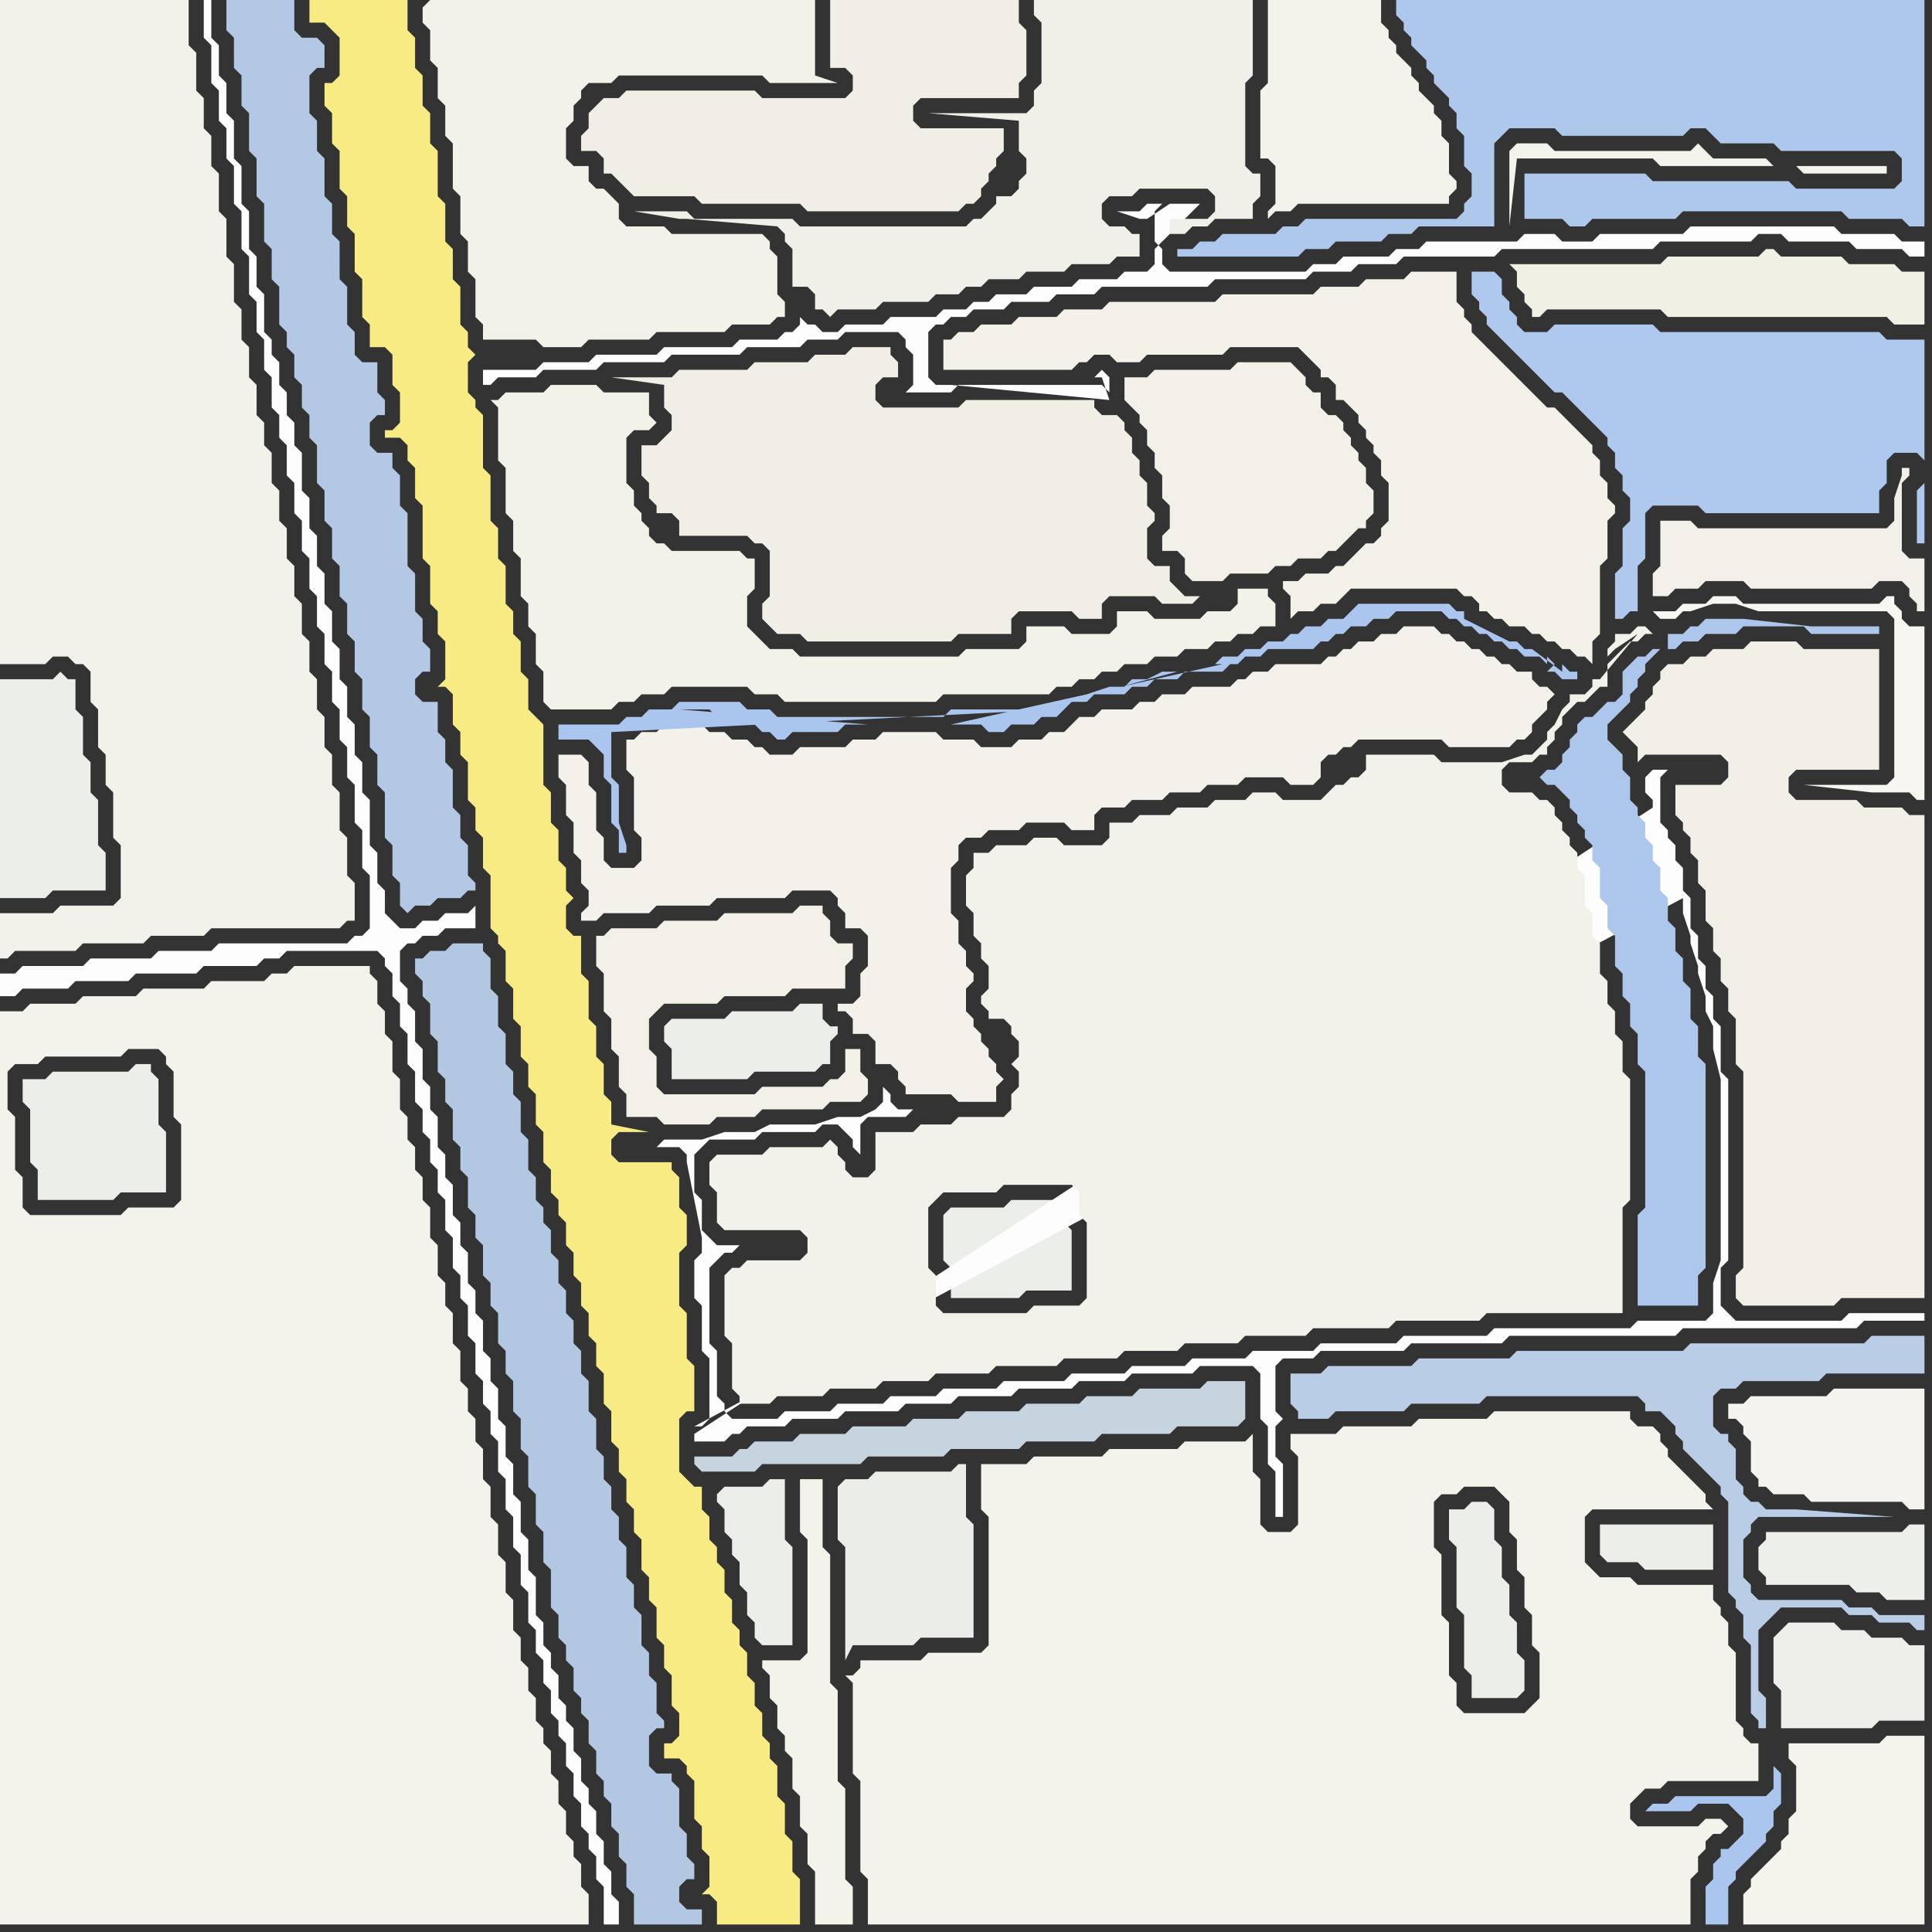 <svg width="256" height="256" xmlns="http://www.w3.org/2000/svg"><rect width="100%" height="100%" fill="#333333" stroke="none"/><script> 
var tempColor;
function hoverPath(evt){
obj = evt.target;
tempColor = obj.getAttribute("fill");
obj.setAttribute("fill","red");
//alert(tempColor);
//obj.setAttribute("stroke","red");}
function recoverPath(evt){
obj = evt.target;
obj.setAttribute("fill", tempColor);
//obj.setAttribute("stroke", tempColor);
}</script><path onmouseover="hoverPath(evt)" onmouseout="recoverPath(evt)" fill="rgb(253,253,253)" d="M  120,52l 6,0 1,-1 19,0 1,1 0,-2 -1,-1 0,0 -1,1 1,0 1,3 -21,-2 -2,0 -1,-1 0,-6 1,-1 1,0 1,-1 2,0 1,-1 4,0 1,-1 5,0 1,-1 5,0 1,-1 14,0 1,-1 12,0 1,-1 5,0 1,-1 5,0 1,-1 12,0 1,-1 20,0 1,-1 12,0 1,-1 3,0 1,1 8,0 1,1 6,0 1,1 2,0 0,-2 -3,0 -1,-1 -7,0 -1,-1 -19,0 -1,1 -11,0 -1,1 -4,0 -1,-1 -4,0 -1,1 -12,0 -1,1 -3,0 -1,1 -6,0 -1,1 -3,0 -1,1 -18,0 -1,-1 0,-2 -1,-1 0,-4 1,-1 -2,0 -1,1 -3,0 3,1 1,0 3,-2 4,0 -6,6 0,2 -1,1 -3,0 -1,1 -5,0 -1,1 -5,0 -1,1 -4,0 -1,1 -2,0 -1,1 -3,0 -1,1 -6,0 -1,1 -5,0 -1,1 -2,0 -1,-1 -1,0 -1,-1 0,1 -1,1 -1,0 -1,1 -5,0 -1,1 -9,0 -1,1 -8,0 -1,1 -6,0 -1,1 -7,0 0,2 1,0 1,-1 5,0 1,-1 7,0 1,-1 8,0 1,-1 9,0 1,-1 7,0 1,-1 4,0 1,-1 7,0 1,1 0,1 1,1 0,4 -1,1Z"/>
<path onmouseover="hoverPath(evt)" onmouseout="recoverPath(evt)" fill="rgb(242,240,231)" d="M  150,50l -1,0 0,3 1,1 0,0 1,1 0,1 1,1 0,2 1,1 0,2 1,1 0,3 1,1 0,3 -1,1 0,2 2,0 1,1 0,2 1,1 4,0 1,-1 5,0 1,-1 2,0 1,-1 3,0 1,-1 1,0 1,-1 1,-1 1,-1 1,0 0,-1 1,-1 0,-3 -1,-1 0,-2 -1,-1 0,-1 -1,-1 0,-1 -1,-1 0,-1 -1,-1 -1,0 -1,-1 0,-2 -1,0 -1,-1 0,-1 -1,-1 -1,-1 -7,0 -1,1 -10,0 -1,1Z"/>
<path onmouseover="hoverPath(evt)" onmouseout="recoverPath(evt)" fill="rgb(243,241,232)" d="M  185,78l 8,0 1,1 1,0 1,1 0,1 1,0 1,1 1,0 1,1 2,0 1,1 1,0 1,1 1,0 1,1 1,0 1,1 1,0 1,1 0,-3 1,-1 0,-9 1,-1 0,-5 1,-1 0,-1 -1,-1 0,-2 -1,-1 0,-2 -1,-1 0,-1 -1,-1 -1,-1 -1,-1 -1,-1 -1,-1 -1,0 -1,-1 -1,-1 -1,-1 -1,-1 -1,-1 -1,-1 -1,-1 -1,-1 -1,-1 -1,-1 0,-1 -1,-1 0,-1 -1,-1 0,-4 -6,0 -1,1 -5,0 -1,1 -5,0 -1,1 -12,0 -1,1 -14,0 -1,1 -5,0 -1,1 -5,0 -1,1 -4,0 -1,1 -2,0 -1,1 -1,0 0,4 17,0 1,-1 1,0 1,-1 2,0 1,1 3,0 1,-1 10,0 1,-1 9,0 1,1 1,1 1,1 0,1 1,0 1,1 0,2 1,0 1,1 1,1 0,1 1,1 0,1 1,1 0,1 1,1 0,2 1,1 0,5 -1,1 0,1 -1,1 -1,0 -1,1 -1,1 -1,1 -1,0 -1,1 -3,0 -1,1 -2,0 0,1 1,1 0,3 1,-1 2,0 1,-1 2,0 1,-1 1,-1Z"/>
<path onmouseover="hoverPath(evt)" onmouseout="recoverPath(evt)" fill="rgb(236,238,234)" d="M  192,200l 0,4 1,1 0,8 1,1 0,7 1,1 0,3 6,0 1,-1 0,-4 -1,-1 0,-4 -1,-1 0,-4 -1,-1 0,-4 -1,-1 0,-4 -1,-1 -2,0 -1,1Z"/>
<path onmouseover="hoverPath(evt)" onmouseout="recoverPath(evt)" fill="rgb(243,242,234)" d="M  1,121l -1,0 0,6 1,0 1,-1 8,0 1,-1 8,0 1,-1 7,0 1,-1 17,0 1,-1 1,0 0,-5 -1,-1 0,-5 -1,-1 0,-5 -1,-1 0,-4 -1,-1 0,-4 -1,-1 0,-4 -1,-1 0,-4 -1,-1 0,-4 -1,-1 0,-4 -1,-1 0,-4 -1,-1 0,-4 -1,-1 0,-4 -1,-1 0,-3 -1,-1 0,-4 -1,-1 0,-4 -1,-1 0,-4 -1,-1 0,-5 -1,-1 0,-5 -1,-1 0,-5 -1,-1 0,-4 -1,-1 0,-4 -1,-1 0,-5 -1,-1 0,-6 -25,0 0,88 6,0 1,-1 2,0 1,1 1,0 1,1 0,4 1,1 0,5 1,1 0,4 1,1 0,6 1,1 0,7 -1,1 -7,0 -1,1Z"/>
<path onmouseover="hoverPath(evt)" onmouseout="recoverPath(evt)" fill="rgb(253,253,253)" d="M  1,129l -1,0 0,3 2,0 1,-1 6,0 1,-1 7,0 1,-1 8,0 1,-1 7,0 1,-1 2,0 1,-1 12,0 1,1 0,1 1,1 0,3 1,1 0,3 1,1 0,4 1,1 0,4 1,1 0,3 1,1 0,3 1,1 0,3 1,1 0,4 1,1 0,4 1,1 0,3 1,1 0,4 1,1 0,4 1,1 0,3 1,1 0,3 1,1 0,4 1,1 0,4 1,1 0,4 1,1 0,4 1,1 0,4 1,1 0,3 1,1 0,3 1,1 0,3 1,1 0,2 1,1 0,3 1,1 0,3 1,1 0,3 1,1 0,2 1,1 0,3 1,1 0,5 2,0 0,-3 -1,-1 0,-3 -1,-1 0,-3 -1,-1 0,-3 -1,-1 0,-2 -1,-1 0,-3 -1,-1 0,-3 -1,-1 0,-2 -1,-1 0,-3 -1,-1 0,-2 -1,-1 0,-3 -1,-1 0,-5 -1,-1 0,-4 -1,-1 0,-4 -1,-1 0,-4 -1,-1 0,-4 -1,-1 0,-4 -1,-1 0,-3 -1,-1 0,-4 -1,-1 0,-3 -1,-1 0,-4 -1,-1 0,-3 -1,-1 0,-4 -1,-1 0,-3 -1,-1 0,-4 -1,-1 0,-3 -1,-1 0,-4 -1,-1 0,-4 -1,-1 0,-2 -1,-1 0,-4 1,-1 1,0 1,-1 2,0 1,-1 4,0 0,-3 -1,1 -3,0 -1,1 -2,0 -1,1 -2,0 -1,-1 -1,-1 0,-3 -1,-1 0,-4 -1,-1 0,-6 -1,-1 0,-4 -1,-1 0,-4 -1,-1 0,-4 -1,-1 0,-4 -1,-1 0,-4 -1,-1 0,-4 -1,-1 0,-4 -1,-1 0,-4 -1,-1 0,-5 -1,-1 0,-3 -1,-1 0,-3 -1,-1 0,-3 -1,-1 0,-2 -1,-1 0,-5 -1,-1 0,-4 -1,-1 0,-5 -1,-1 0,-5 -1,-1 0,-5 -1,-1 0,-4 -1,-1 0,-4 -1,-1 0,-5 -1,0 0,5 1,1 0,5 1,1 0,4 1,1 0,4 1,1 0,5 1,1 0,5 1,1 0,5 1,1 0,4 1,1 0,4 1,1 0,4 1,1 0,3 1,1 0,4 1,1 0,4 1,1 0,4 1,1 0,4 1,1 0,4 1,1 0,4 1,1 0,4 1,1 0,4 1,1 0,4 1,1 0,5 1,1 0,5 1,1 0,7 -1,1 -1,0 -1,1 -17,0 -1,1 -7,0 -1,1 -8,0 -1,1 -8,0 -1,1Z"/>
<path onmouseover="hoverPath(evt)" onmouseout="recoverPath(evt)" fill="rgb(244,243,235)" d="M  8,161l -4,0 -1,-1 0,-4 -1,-1 0,-7 -1,-1 0,-5 1,-1 3,0 1,-1 10,0 1,-1 4,0 1,1 0,1 1,1 0,6 1,1 0,10 -1,1 -6,0 -1,1 -8,0 -8,-20 0,114 78,0 0,-4 -1,-1 0,-3 -1,-1 0,-2 -1,-1 0,-3 -1,-1 0,-3 -1,-1 0,-3 -1,-1 0,-2 -1,-1 0,-3 -1,-1 0,-3 -1,-1 0,-3 -1,-1 0,-4 -1,-1 0,-4 -1,-1 0,-4 -1,-1 0,-4 -1,-1 0,-4 -1,-1 0,-3 -1,-1 0,-3 -1,-1 0,-4 -1,-1 0,-4 -1,-1 0,-3 -1,-1 0,-4 -1,-1 0,-4 -1,-1 0,-3 -1,-1 0,-3 -1,-1 0,-3 -1,-1 0,-4 -1,-1 0,-4 -1,-1 0,-3 -1,-1 0,-3 -1,-1 0,-1 -10,0 -1,1 -2,0 -1,1 -7,0 -1,1 -8,0 -1,1 -7,0 -1,1 -6,0 -1,1 -3,0 0,7 8,20Z"/>
<path onmouseover="hoverPath(evt)" onmouseout="recoverPath(evt)" fill="rgb(178,200,229)" d="M  32,0l -2,0 0,4 1,1 0,4 1,1 0,4 1,1 0,5 1,1 0,5 1,1 0,5 1,1 0,4 1,1 0,5 1,1 0,2 1,1 0,3 1,1 0,3 1,1 0,3 1,1 0,5 1,1 0,4 1,1 0,4 1,1 0,4 1,1 0,4 1,1 0,4 1,1 0,4 1,1 0,4 1,1 0,4 1,1 0,6 1,1 0,4 1,1 0,3 1,1 1,-1 2,0 1,-1 3,0 1,-1 1,0 0,-1 -1,-1 0,-4 -1,-1 0,-3 -1,-1 0,-5 -1,-1 0,-3 -1,-1 0,-4 -2,0 -1,-1 0,-2 1,-1 1,0 0,-3 -1,-1 0,-3 -1,-1 0,-5 -1,-1 0,-7 -1,-1 0,-4 -1,-1 0,-2 -2,0 -1,-1 0,-3 1,-1 1,0 0,-2 -1,-1 0,-4 -2,0 -1,-1 0,-3 -1,-1 0,-5 -1,-1 0,-5 -1,-1 0,-4 -1,-1 0,-5 -1,-1 0,-4 -1,-1 0,-5 1,-1 1,0 0,-3 -1,-1 -2,0 -1,-1 0,-4Z"/>
<path onmouseover="hoverPath(evt)" onmouseout="recoverPath(evt)" fill="rgb(249,235,131)" d="M  43,0l -2,0 0,3 2,0 1,1 1,1 0,5 -1,1 -1,0 0,3 1,1 0,4 1,1 0,5 1,1 0,4 1,1 0,5 1,1 0,5 1,1 0,3 2,0 1,1 0,4 1,1 0,4 -1,1 -1,0 0,1 2,0 1,1 0,2 1,1 0,4 1,1 0,7 1,1 0,5 1,1 0,3 1,1 0,5 -1,1 1,0 1,1 0,4 1,1 0,3 1,1 0,5 1,1 0,3 1,1 0,4 1,1 0,7 1,1 0,1 1,1 0,4 1,1 0,4 1,1 0,4 1,1 0,3 1,1 0,4 1,1 0,4 1,1 0,3 1,1 0,2 1,1 0,3 1,1 0,3 1,1 0,3 1,1 0,3 1,1 0,3 1,1 0,4 1,1 0,4 1,1 0,3 1,1 0,3 1,1 0,3 1,1 0,4 1,1 0,3 1,1 0,4 1,1 0,3 1,1 0,4 1,1 0,3 -1,1 -1,0 0,2 2,0 1,1 0,1 1,1 0,5 1,1 0,3 1,1 0,4 -1,1 1,0 1,1 0,3 11,0 0,-6 -1,-1 0,-4 -1,-1 0,-4 -1,-1 0,-4 -1,-1 0,-2 -1,-1 0,-3 -1,-1 0,-3 -1,-1 0,-3 -1,-1 0,-2 -1,-1 0,-3 -1,-1 0,-3 -1,-1 0,-2 -1,-1 0,-3 -1,-1 0,-3 -1,0 -1,-1 -1,-1 0,-7 1,-1 1,0 0,-6 -1,-1 0,-6 -1,-1 0,-7 1,-1 0,-4 -1,-1 0,-4 -1,-1 0,-1 -7,0 -1,-1 0,-2 1,-1 4,0 -5,-1 0,-3 -1,-1 0,-4 -1,-1 0,-4 -1,-1 0,-5 -1,-1 0,-5 -1,0 -1,-1 0,-3 1,-1 -1,-1 0,-3 -1,-1 0,-4 -1,-1 0,-4 -1,-1 0,-8 -1,-1 -1,-1 0,-4 -1,-1 0,-4 -1,-1 0,-3 -1,-1 0,-5 -1,-1 0,-4 -1,-1 0,-6 -1,-1 0,-7 -1,-1 0,-1 -1,-1 0,-4 1,-1 0,0 -1,-1 0,-2 -1,-1 0,-5 -1,-1 0,-4 -1,-1 0,-5 -1,-1 0,-6 -1,-1 0,-4 -1,-1 0,-4 -1,-1 0,-4 -1,-1 0,-4Z"/>
<path onmouseover="hoverPath(evt)" onmouseout="recoverPath(evt)" fill="rgb(243,242,233)" d="M  56,1l 0,2 1,1 0,4 1,1 0,4 1,1 0,4 1,1 0,6 1,1 0,5 1,1 0,4 1,1 0,5 1,1 0,2 7,0 1,1 5,0 1,-1 8,0 1,-1 9,0 1,-1 5,0 1,-1 1,0 0,-2 -1,-1 0,-5 -1,-1 0,-1 -1,-1 -12,0 -1,-1 -5,0 -1,-1 0,-2 -1,-1 -1,-1 -1,0 -1,-1 0,-2 -2,0 -1,-1 0,-4 1,-1 0,-2 1,-1 0,-1 1,-1 3,0 1,-1 19,0 1,1 9,0 -3,-1 0,-10 -51,0 -1,1Z"/>
<path onmouseover="hoverPath(evt)" onmouseout="recoverPath(evt)" fill="rgb(235,237,233)" d="M  111,197l 0,7 1,1 0,15 1,-2 8,0 1,-1 7,0 0,-15 -1,-1 0,-7 -1,0 -1,1 -10,0 -1,1 -3,0 -1,1Z"/>
<path onmouseover="hoverPath(evt)" onmouseout="recoverPath(evt)" fill="rgb(236,238,234)" d="M  125,161l 0,6 1,1 0,4 9,0 1,-1 6,0 0,-8 -1,-1 0,-3 -7,0 -1,1 -7,0 -1,1Z"/>
<path onmouseover="hoverPath(evt)" onmouseout="recoverPath(evt)" fill="rgb(240,239,232)" d="M  141,0l -4,0 0,2 1,1 0,8 -1,1 0,2 -1,1 -13,0 12,1 0,4 1,1 0,2 -1,1 0,1 -1,1 -2,0 0,1 -1,1 -1,1 -1,0 -1,1 -22,0 -1,-1 -13,0 -1,-1 -7,0 6,1 1,0 12,1 1,1 0,1 1,1 0,5 2,0 1,1 0,2 1,0 1,1 1,-1 5,0 1,-1 6,0 1,-1 3,0 1,-1 2,0 1,-1 4,0 1,-1 5,0 1,-1 5,0 1,-1 3,0 0,-3 -1,0 -1,-1 -2,0 -1,-1 0,-2 1,-1 3,0 1,-1 9,0 1,1 0,2 -1,1 -5,0 0,2 2,0 1,-1 2,0 1,-1 5,0 0,-2 1,-1 0,-3 -1,0 -1,-1 0,-11 1,-1 0,-10Z"/>
<path onmouseover="hoverPath(evt)" onmouseout="recoverPath(evt)" fill="rgb(198,212,223)" d="M  150,190l 5,0 1,-1 8,0 1,-1 0,-5 -5,0 -1,1 -8,0 -1,1 -6,0 -1,1 -7,0 -1,1 -7,0 -1,1 -6,0 -1,1 -7,0 -1,1 -6,0 -1,1 -5,0 -1,1 -1,0 -1,1 -5,0 0,1 1,1 7,0 1,-1 13,0 1,-1 10,0 1,-1 9,0 1,-1 9,0 1,-1Z"/>
<path onmouseover="hoverPath(evt)" onmouseout="recoverPath(evt)" fill="rgb(244,243,235)" d="M  169,0l -1,0 0,11 -1,1 0,9 1,0 1,1 0,5 -1,1 0,1 1,-1 2,0 1,-1 20,0 0,-1 1,-1 0,-1 -1,-1 0,-4 -1,-1 0,-2 -1,-1 0,-1 -1,-1 -1,-1 0,-1 -1,-1 0,-1 -1,-1 -1,-1 0,-1 -1,-1 0,-1 -1,-1 0,-3Z"/>
<path onmouseover="hoverPath(evt)" onmouseout="recoverPath(evt)" fill="rgb(240,240,229)" d="M  201,37l 0,1 1,1 0,1 1,1 0,1 1,0 1,-1 15,0 1,1 29,0 1,1 4,0 0,-7 -3,0 -1,-1 -6,0 -1,-1 -8,0 -1,-1 -1,0 -1,1 -12,0 -1,1 -20,0 1,1Z"/>
<path onmouseover="hoverPath(evt)" onmouseout="recoverPath(evt)" fill="rgb(174,200,236)" d="M  228,0l -43,0 0,2 1,1 0,1 1,1 0,1 1,1 1,1 0,1 1,1 0,1 1,1 1,1 0,1 1,1 0,2 1,1 0,4 1,1 0,3 -1,1 0,1 -1,1 -20,0 -1,1 -2,0 -1,1 -7,0 -1,1 -2,0 -1,1 -2,0 0,1 16,0 1,-1 3,0 1,-1 6,0 1,-1 3,0 1,-1 10,0 0,-11 1,-1 1,-1 6,0 1,1 16,0 1,-1 2,0 1,1 1,1 7,0 1,1 15,0 1,1 0,3 -1,1 -13,0 -1,-1 -18,0 -1,-1 -16,0 0,6 5,0 1,1 2,0 1,-1 11,0 1,-1 21,0 1,1 7,0 1,1 2,0 0,-30Z"/>
<path onmouseover="hoverPath(evt)" onmouseout="recoverPath(evt)" fill="rgb(247,246,241)" d="M  251,89l 0,14 -1,1 -11,0 9,1 5,0 1,1 1,0 0,-23 -2,0 -1,-1 0,-1 -1,-1 0,-1 -1,0 -1,1 -18,0 -1,-1 -3,0 -1,1 -3,0 -1,1 -3,0 1,1 2,0 1,-1 1,0 3,-1 3,0 3,1 17,0 1,1Z"/>
<path onmouseover="hoverPath(evt)" onmouseout="recoverPath(evt)" fill="rgb(236,238,234)" d="M  1,90l -1,0 0,29 6,0 1,-1 7,0 0,-5 -1,-1 0,-6 -1,-1 0,-4 -1,-1 0,-5 -1,-1 0,-4 -1,0 -1,-1 -1,1Z"/>
<path onmouseover="hoverPath(evt)" onmouseout="recoverPath(evt)" fill="rgb(243,241,234)" d="M  84,110l 0,0 1,1 0,3 -1,1 -3,0 -1,-1 0,-3 -1,-1 0,-5 -1,-1 0,-3 -1,-1 -3,0 0,3 1,1 0,4 1,1 0,4 1,1 0,3 1,1 0,2 -1,1 0,1 2,0 1,-1 6,0 1,-1 7,0 1,-1 9,0 1,-1 5,0 1,1 0,1 1,1 0,2 2,0 1,1 0,4 -1,1 0,3 -1,1 -2,0 0,1 1,0 1,1 0,2 2,0 1,1 0,3 2,0 1,1 0,1 1,1 0,1 6,0 1,1 5,0 0,-2 1,-1 -1,-1 0,-1 -1,-1 0,-1 -1,-1 0,-1 -1,-1 0,-1 -1,-1 0,-3 1,-1 0,-1 -1,-1 0,-2 -1,-1 0,-3 -1,-1 0,-6 1,-1 0,-2 1,-1 2,0 1,-1 4,0 1,-1 5,0 1,1 3,0 0,-2 1,-1 3,0 1,-1 4,0 1,-1 4,0 1,-1 4,0 1,-1 5,0 1,1 3,0 1,-1 0,-2 1,-1 1,0 1,-1 1,0 1,-1 11,0 1,1 8,0 1,-1 1,0 1,-1 0,-1 1,-1 1,-1 0,-1 1,-1 -1,-1 -1,0 -1,-1 0,-1 -2,0 -1,-1 -1,0 -1,-1 -1,0 -1,-1 -1,0 -1,-1 -1,0 -1,-1 -1,0 -1,-1 -4,0 -1,1 -2,0 -1,1 -2,0 -1,1 -1,0 -1,1 -1,0 -1,1 -6,0 -1,1 -2,0 -1,1 -1,0 -1,1 -5,0 -1,1 -3,0 -1,1 -2,0 -1,1 -4,0 -1,1 -2,0 -1,1 -1,1 -2,0 -1,1 -3,0 -1,1 -4,0 -1,-1 -4,0 -1,-1 -7,0 -1,1 -3,0 -1,1 -6,0 -1,1 -3,0 -1,-1 -1,0 -1,-1 -2,0 -1,-1 -2,0 -1,-1 -5,0 -1,1 -2,0 -1,1 -1,0 0,4 1,1Z"/>
<path onmouseover="hoverPath(evt)" onmouseout="recoverPath(evt)" fill="rgb(242,240,231)" d="M  92,122l -4,0 -1,1 -6,0 -1,1 -1,0 0,4 1,1 0,5 1,1 0,4 1,1 0,4 1,1 0,3 4,0 1,1 6,0 1,-1 5,0 1,-1 8,0 1,-1 4,0 1,-1 0,-2 -1,-1 0,-3 -2,0 0,3 -1,1 -1,0 -1,1 -8,0 -1,1 -12,0 -1,-1 0,-4 -1,-1 0,-4 1,-1 1,-1 7,0 1,-1 8,0 1,-1 7,0 0,-3 1,-1 0,-2 -2,0 -1,-1 0,-2 -1,-1 0,-1 -3,0 -1,1 -9,0 -1,1Z"/>
<path onmouseover="hoverPath(evt)" onmouseout="recoverPath(evt)" fill="rgb(253,253,253)" d="M  92,190l 0,1 4,0 1,-1 1,0 1,-1 5,0 1,-1 6,0 1,-1 7,0 1,-1 6,0 1,-1 7,0 1,-1 7,0 1,-1 6,0 1,-1 8,0 1,-1 7,0 1,1 0,6 1,1 0,5 1,1 0,6 1,0 0,-7 -1,-1 0,-4 1,-1 -1,-1 0,-6 1,-1 4,0 1,-1 11,0 1,-1 12,0 1,-1 22,0 1,-1 23,0 1,-1 8,0 0,-1 -10,0 -1,1 -14,0 -1,-1 -1,-1 0,-5 1,-1 0,-24 -1,-1 0,-6 -1,-1 0,-3 -1,-1 0,-3 -1,-1 0,-3 -1,-1 0,-4 -1,-1 0,-3 -1,-1 0,-2 -1,-1 0,-1 -1,-1 0,-6 1,-1 -2,0 -1,1 0,2 1,1 0,1 -127,83 131,-71 0,2 1,3 0,1 1,3 0,1 1,3 0,2 1,2 0,3 1,4 0,24 -1,3 0,4 -1,1 -9,0 -1,1 -18,0 -1,1 -11,0 -1,1 -10,0 -1,1 -8,0 -1,1 -7,0 -1,1 -7,0 -1,1 -7,0 -1,1 -8,0 -1,1 -7,0 -1,1 -6,0 -1,1 -6,0 -1,1 -6,0 -1,1 -6,0 -1,-1 0,-1 -1,-1 0,-6 -1,-1 0,-10 1,-1 1,-1 1,0 1,-1 -3,0 -1,-1 -1,-1 0,-4 -1,-1 0,-5 1,-1 1,-1 6,0 1,-1 7,0 1,-1 2,0 1,1 0,0 1,1 0,1 1,1 0,-4 1,-1 5,0 1,-1 -2,0 -1,-1 0,-1 -1,-1 0,2 -1,1 -2,1 -3,0 -3,1 -6,0 -2,1 -4,0 -3,1 -5,0 -1,1 3,0 1,1 0,1 1,5 1,5 0,2 -1,1 0,5 1,1 0,6 1,1 0,8 -1,1 -1,0 131,-70 -131,71Z"/>
<path onmouseover="hoverPath(evt)" onmouseout="recoverPath(evt)" fill="rgb(236,238,234)" d="M  95,198l 0,1 1,1 0,3 1,1 0,2 1,1 0,3 1,1 0,3 1,1 0,2 1,1 4,0 0,-13 -1,-1 0,-8 -2,0 -1,1 -5,0 -1,1Z"/>
<path onmouseover="hoverPath(evt)" onmouseout="recoverPath(evt)" fill="rgb(243,242,235)" d="M  114,236l 0,12 1,1 0,6 109,0 0,-6 1,-1 0,-2 1,-1 0,-1 1,-1 1,0 1,-1 -1,-1 -2,0 -1,1 -8,0 -1,-1 0,-2 1,-1 1,-1 2,0 1,-1 12,0 0,-5 -1,0 -1,-1 0,-1 -1,-1 0,-9 -1,-1 0,-3 -1,-1 0,-1 -1,-1 0,-2 -10,0 -1,-1 -4,0 -1,-1 -1,-1 0,-6 1,-1 16,0 -1,-1 0,-1 -1,-1 -1,-1 -1,-1 -1,-1 -1,-1 0,-1 -1,-1 0,-1 -1,-1 -2,0 -1,-1 0,-1 -18,0 -1,1 -9,0 -1,1 -9,0 -1,1 -6,0 0,2 1,1 0,9 -1,1 -3,0 -1,-1 0,-6 -1,-1 0,-5 -1,1 -8,0 -1,1 -9,0 -1,1 -9,0 -1,1 -6,0 0,6 1,1 0,17 -1,1 -7,0 -1,1 -8,0 0,1 -1,1 -1,0 1,1 0,12 1,1 89,-22 0,4 1,1 0,6 -1,1 -1,1 -8,0 -1,-1 0,-3 -1,-1 0,-7 -1,-1 0,-8 -1,-1 0,-6 1,-1 2,0 1,-1 4,0 1,1 1,1 0,4 1,1 0,4 1,1 0,4 1,1 -89,22Z"/>
<path onmouseover="hoverPath(evt)" onmouseout="recoverPath(evt)" fill="rgb(242,241,234)" d="M  130,174l -5,0 -1,-1 0,-4 -1,-1 0,-8 1,-1 1,-1 7,0 1,-1 9,0 1,1 0,3 1,1 0,10 -1,1 -6,0 -1,1 -6,0 11,6 7,0 1,-1 7,0 1,-1 7,0 1,-1 8,0 1,-1 10,0 1,-1 11,0 1,-1 18,0 0,-14 1,-1 0,-16 -1,-1 0,-4 -1,-1 0,-3 -1,-1 0,-3 -1,-1 0,-4 -1,-1 0,-3 -1,-1 0,-4 -1,-1 0,-2 -1,-1 0,-1 -1,-1 0,-1 -1,-1 0,-1 -1,-1 -1,0 -1,-1 -3,0 -1,-1 0,-2 1,-1 3,0 1,-1 1,0 0,-1 1,-1 0,-1 1,-1 0,-1 1,-1 1,-1 1,0 1,-1 1,-1 1,0 0,-3 1,-1 1,-1 1,-1 1,0 1,-1 1,0 -1,-1 -1,0 -1,1 -2,0 0,1 -1,1 0,1 1,-1 3,-2 -5,6 -1,0 0,1 -1,1 -2,0 0,1 -1,1 -1,2 -1,1 0,1 -1,1 -1,1 -1,0 -3,1 -8,0 -1,-1 -9,0 0,2 -1,1 -1,0 -1,1 -1,0 -1,1 -1,1 -5,0 -1,-1 -3,0 -1,1 -4,0 -1,1 -4,0 -1,1 -4,0 -1,1 -3,0 0,2 -1,1 -5,0 -1,-1 -3,0 -1,1 -4,0 -1,1 -2,0 0,2 -1,1 0,4 1,1 0,3 1,1 0,2 1,1 0,3 -1,1 0,1 1,1 0,1 2,0 1,1 0,1 1,1 0,2 -1,1 1,1 0,2 -1,1 0,2 -1,1 -6,0 -1,1 -4,0 -1,1 -5,0 0,5 -1,1 -2,0 -1,-1 0,-1 -1,-1 0,-1 -1,-1 -1,1 -7,0 -1,1 -6,0 -1,1 0,3 1,1 0,4 1,1 10,0 1,1 0,2 -1,1 -7,0 -1,1 -1,0 -1,1 0,8 1,1 0,6 1,1 0,1 4,0 1,-1 6,0 1,-1 6,0 1,-1 6,0 1,-1 7,0 1,-1 8,0 1,-1 -11,-6Z"/>
<path onmouseover="hoverPath(evt)" onmouseout="recoverPath(evt)" fill="rgb(171,198,238)" d="M  140,94l -14,0 -1,1 -22,0 -1,-1 -3,0 -1,-1 -8,0 -1,1 -3,0 -1,1 -2,0 -1,1 -8,0 0,2 4,0 1,1 1,1 0,3 1,1 0,5 1,1 0,3 1,0 0,-1 -1,-3 0,-5 -1,-1 0,-6 59,-3 -46,0 1,1 2,0 1,1 2,0 1,1 1,0 1,1 1,0 1,-1 6,0 1,-1 3,0 -25,-2 50,0 -14,2 4,0 1,1 2,0 1,-1 3,0 1,-1 2,0 1,-1 1,-1 2,0 1,-1 4,0 1,-1 2,0 1,-1 3,0 1,-1 5,0 1,-1 1,0 1,-1 2,0 1,-1 6,0 1,-1 1,0 1,-1 1,0 1,-1 2,0 1,-1 2,0 1,-1 6,0 1,1 1,0 1,1 1,0 1,1 1,0 1,1 1,0 1,1 1,0 1,1 2,0 1,1 0,-1 1,1 -1,1 1,0 1,1 2,0 0,-1 -1,0 -1,-1 0,1 -4,-3 -1,0 -1,-1 -1,0 -2,-1 -2,-1 -2,-1 0,-1 -1,0 -1,-1 -12,0 -1,1 0,0 -1,1 -2,0 -1,1 -2,0 -1,1 -1,0 -1,1 -2,0 -1,1 -2,0 -1,1 -2,0 -1,1 1,0 -36,8 14,-2 16,-5 -2,0 -2,1 -2,0 -1,1 -2,0 -3,1 -3,1 15,-4 -16,5Z"/>
<path onmouseover="hoverPath(evt)" onmouseout="recoverPath(evt)" fill="rgb(236,238,234)" d="M  212,202l 0,4 1,1 4,0 1,1 9,0 0,-6Z"/>
<path onmouseover="hoverPath(evt)" onmouseout="recoverPath(evt)" fill="rgb(175,200,238)" d="M  213,58l 0,1 1,1 0,2 1,1 0,2 1,1 0,3 -1,1 0,5 -1,1 0,6 1,0 1,-1 1,0 0,-6 1,-1 0,-6 1,-1 6,0 1,1 23,0 0,-3 1,-1 0,-3 1,-1 3,0 1,1 0,3 -1,1 0,7 1,0 0,-27 -5,0 -1,-1 -29,0 -1,-1 -13,0 -1,1 -3,0 -1,-1 0,-1 -1,-1 0,-1 -1,-1 0,-2 -1,-1 -3,0 0,3 1,1 0,1 1,1 0,1 1,1 1,1 1,1 1,1 1,1 2,2 1,1 1,1 1,0 1,1 1,1 1,1 1,1 1,1 1,1Z"/>
<path onmouseover="hoverPath(evt)" onmouseout="recoverPath(evt)" fill="rgb(242,240,232)" d="M  223,78l 2,0 1,-1 5,0 1,1 16,0 1,-1 3,0 1,1 0,1 1,1 0,1 1,0 0,-7 -2,0 -1,-1 0,-9 1,-1 0,-1 -1,0 0,1 -1,3 0,3 -1,1 -25,0 -1,-1 -4,0 0,6 -1,1 0,3 2,0 1,-1Z"/>
<path onmouseover="hoverPath(evt)" onmouseout="recoverPath(evt)" fill="rgb(241,239,230)" d="M  222,106l 0,2 1,1 0,1 1,1 0,2 1,1 0,3 1,1 0,4 1,1 0,3 1,1 0,3 1,1 0,3 1,1 0,6 1,1 0,26 -1,1 0,3 1,1 12,0 1,-1 11,0 0,-64 -2,0 -1,-1 -5,0 -1,-1 -8,0 -1,-1 0,-2 1,-1 11,0 0,-16 -10,0 -1,-1 -6,0 -1,1 -4,0 -1,1 -2,0 -1,1 -2,0 -1,1 0,1 -1,1 0,1 -1,1 0,1 -1,1 -1,1 -1,1 1,1 0,0 1,1 0,2 1,-1 10,0 1,1 0,2 -1,1 -6,0Z"/>
<path onmouseover="hoverPath(evt)" onmouseout="recoverPath(evt)" fill="rgb(244,243,237)" d="M  231,186l -2,0 0,2 1,0 1,1 0,1 1,1 0,4 1,1 0,1 1,0 1,1 4,0 1,1 12,0 1,1 2,0 0,-16 -12,0 -1,1 -10,0 -1,1Z"/>
<path onmouseover="hoverPath(evt)" onmouseout="recoverPath(evt)" fill="rgb(244,243,236)" d="M  235,22l 0,0 -1,-1 -7,0 -1,-1 -1,-1 -1,1 -18,0 -1,-1 -4,0 -1,1 0,10 1,-9 18,0 1,1 18,0 1,1 11,0 0,-1Z"/>
<path onmouseover="hoverPath(evt)" onmouseout="recoverPath(evt)" fill="rgb(236,238,234)" d="M  3,143l 0,3 1,1 0,7 1,1 0,4 10,0 1,-1 6,0 0,-8 -1,-1 0,-6 -1,-1 0,-1 -2,0 -1,1 -10,0 -1,1Z"/>
<path onmouseover="hoverPath(evt)" onmouseout="recoverPath(evt)" fill="rgb(178,199,226)" d="M  57,126l 0,0 -1,1 -1,0 0,2 1,1 0,2 1,1 0,4 1,1 0,4 1,1 0,3 1,1 0,4 1,1 0,3 1,1 0,4 1,1 0,3 1,1 0,4 1,1 0,3 1,1 0,4 1,1 0,3 1,1 0,4 1,1 0,4 1,1 0,4 1,1 0,4 1,1 0,4 1,1 0,5 1,1 0,3 1,1 0,2 1,1 0,3 1,1 0,2 1,1 0,3 1,1 0,3 1,1 0,2 1,1 0,3 1,1 0,3 1,1 0,3 1,1 0,4 9,0 0,-2 -2,0 -1,-1 0,-2 1,-1 1,0 0,-2 -1,-1 0,-3 -1,-1 0,-5 -1,-1 0,-1 -2,0 -1,-1 0,-4 1,-1 1,0 0,-1 -1,-1 0,-4 -1,-1 0,-3 -1,-1 0,-4 -1,-1 0,-3 -1,-1 0,-4 -1,-1 0,-3 -1,-1 0,-3 -1,-1 0,-3 -1,-1 0,-4 -1,-1 0,-4 -1,-1 0,-3 -1,-1 0,-3 -1,-1 0,-3 -1,-1 0,-3 -1,-1 0,-3 -1,-1 0,-2 -1,-1 0,-3 -1,-1 0,-4 -1,-1 0,-4 -1,-1 0,-3 -1,-1 0,-4 -1,-1 0,-4 -1,-1 0,-4 -1,-1 0,-1 -4,0 -1,1Z"/>
<path onmouseover="hoverPath(evt)" onmouseout="recoverPath(evt)" fill="rgb(243,242,233)" d="M  66,55l 0,6 1,1 0,6 1,1 0,4 1,1 0,5 1,1 0,3 1,1 0,4 1,1 0,4 1,1 8,0 1,-1 2,0 1,-1 3,0 1,-1 10,0 1,1 3,0 1,1 20,0 1,-1 14,0 1,-1 2,0 1,-1 2,0 1,-1 2,0 1,-1 3,0 1,-1 3,0 1,-1 3,0 1,-1 2,0 1,-1 2,0 1,-1 2,0 0,-3 -1,-1 0,-1 -4,0 0,2 -1,1 -3,0 -1,1 -6,0 -1,-1 -4,0 0,2 -1,1 -5,0 -1,-1 -5,0 0,2 -1,1 -7,0 -1,1 -21,0 -1,-1 -3,0 -1,-1 -1,-1 -1,-1 0,-4 1,-1 0,-4 -1,0 -1,-1 -9,0 -1,-1 -1,0 -1,-1 0,-1 -1,-1 0,-1 -1,-1 0,-2 -1,-1 0,-6 1,-1 2,0 1,-1 -1,-1 0,-3 -6,0 -1,-1 -6,0 -1,1 -5,0 -1,1 -1,0 1,1Z"/>
<path onmouseover="hoverPath(evt)" onmouseout="recoverPath(evt)" fill="rgb(241,239,229)" d="M  79,14l -1,1 0,2 -1,1 0,2 2,0 1,1 0,2 1,0 1,1 1,1 1,1 8,0 1,1 13,0 1,1 20,0 1,-1 1,0 1,-1 0,-1 1,-1 0,-1 1,-1 0,-1 1,-1 0,-3 -11,0 -1,-1 0,-2 1,-1 13,0 0,-2 1,-1 0,-6 -1,-1 0,-3 -25,0 0,9 2,0 1,1 0,2 -1,1 -11,0 -1,-1 -17,0 -1,1 -2,0 -1,1Z"/>
<path onmouseover="hoverPath(evt)" onmouseout="recoverPath(evt)" fill="rgb(236,238,234)" d="M  89,135l 0,0 -1,1 0,2 1,1 0,4 10,0 1,-1 8,0 1,-1 1,0 0,-3 1,-1 0,-1 -1,0 -1,-1 0,-2 -3,0 -1,1 -8,0 -1,1Z"/>
<path onmouseover="hoverPath(evt)" onmouseout="recoverPath(evt)" fill="rgb(241,239,229)" d="M  88,58l 0,0 -1,1 -2,0 0,4 1,1 0,2 1,1 0,1 2,0 1,1 0,2 9,0 1,1 1,0 1,1 0,6 -1,1 0,2 1,1 0,0 1,1 3,0 1,1 19,0 1,-1 7,0 0,-2 1,-1 7,0 1,1 3,0 0,-2 1,-1 6,0 1,1 4,0 1,-1 -2,0 -1,-1 -1,-1 0,-2 -2,0 -1,-1 0,-4 1,-1 0,-1 -1,-1 0,-3 -1,-1 0,-2 -1,-1 0,-2 -1,-1 0,-1 -1,-1 -2,0 -1,-1 0,-1 -17,0 -1,1 -10,0 -1,-1 0,-2 1,-1 2,0 0,-2 -1,-1 0,-1 -5,0 -1,1 -4,0 -1,1 -7,0 -1,1 -9,0 -1,1 -8,0 7,1 0,3 1,1 0,2 -1,1Z"/>
<path onmouseover="hoverPath(evt)" onmouseout="recoverPath(evt)" fill="rgb(243,243,233)" d="M  107,243l 0,4 1,1 0,7 5,0 0,-5 -1,-1 0,-12 -1,-1 0,-12 -1,-1 0,-17 -1,-1 0,-9 -3,0 0,7 1,1 0,15 -1,1 -5,0 0,1 1,1 0,3 1,1 0,3 1,1 0,2 1,1 0,4 1,1 0,4 1,1Z"/>
<path onmouseover="hoverPath(evt)" onmouseout="recoverPath(evt)" fill="rgb(173,198,236)" d="M  205,102l -1,1 0,0 1,1 1,0 1,1 1,1 0,1 1,1 0,1 1,1 0,1 1,1 0,2 1,1 0,4 1,1 0,3 1,1 0,4 1,1 0,3 1,1 0,3 1,1 0,4 1,1 0,18 -1,1 0,12 8,0 0,-4 1,-1 0,-27 -1,-1 0,-4 -1,-1 0,-4 -1,-1 0,-3 -1,-1 0,-3 -1,-1 0,-3 -1,-1 0,-3 -1,-1 0,-2 -1,-1 0,-2 -1,-1 0,-1 -1,-1 0,-3 -1,-1 0,-2 -1,-1 -1,-1 0,-2 1,-1 1,-1 1,-1 0,-1 1,-1 0,-1 1,-1 0,-1 2,-2 -1,0 -1,1 -1,0 -1,1 -1,1 0,3 -1,1 -1,0 -1,1 -1,1 -1,0 -1,1 0,1 -1,1 0,1 -1,1 0,1 -1,1 -1,0 16,-16 1,0 1,-1 2,0 1,-1 4,0 1,-1 8,0 1,1 9,0 0,-1 -9,0 -9,-1 -5,0 -1,1 -1,0 -1,1 -2,0 0,2 -16,16Z"/>
<path onmouseover="hoverPath(evt)" onmouseout="recoverPath(evt)" fill="rgb(171,198,238)" d="M  221,239l -2,0 -1,1 6,0 1,-1 4,0 1,1 1,1 0,2 -1,1 -1,1 -1,0 0,1 -1,1 0,2 -1,1 0,5 3,0 0,-5 1,-1 0,-1 1,-1 1,-1 1,-1 1,-1 0,-1 1,-1 0,-2 1,-1 0,-4 -1,-1 0,3 -1,1 -12,0 -1,1Z"/>
<path onmouseover="hoverPath(evt)" onmouseout="recoverPath(evt)" fill="rgb(237,239,234)" d="M  235,203l -1,0 0,1 -1,1 0,3 1,1 0,1 11,0 1,1 3,0 1,1 5,0 0,-10 -2,0 -1,1Z"/>
<path onmouseover="hoverPath(evt)" onmouseout="recoverPath(evt)" fill="rgb(238,239,234)" d="M  235,219l 0,4 1,1 0,5 12,0 1,-1 6,0 0,-10 -2,0 -1,-1 -4,0 -1,-1 -3,0 -1,-1 -6,0 -1,1 -1,1Z"/>
<path onmouseover="hoverPath(evt)" onmouseout="recoverPath(evt)" fill="rgb(244,243,236)" d="M  238,231l -1,0 0,2 1,1 0,6 -1,1 0,2 -1,1 0,1 -1,1 -1,1 -1,1 -1,1 0,1 -1,1 0,4 24,0 0,-25 -5,0 -1,1Z"/>
<path onmouseover="hoverPath(evt)" onmouseout="recoverPath(evt)" fill="rgb(185,205,231)" d="M  253,215l 0,0 1,1 1,0 0,-2 -6,0 -1,-1 -3,0 -1,-1 -11,0 -1,-1 0,-1 -1,-1 0,-5 1,-1 0,-1 1,-1 18,0 -13,-1 -4,0 -1,-1 -1,0 -1,-1 0,-1 -1,-1 0,-4 -1,-1 0,-1 -1,0 -1,-1 0,-4 1,-1 2,0 1,-1 10,0 1,-1 13,0 0,-5 -7,0 -1,1 -23,0 -1,1 -22,0 -1,1 -12,0 -1,1 -11,0 -1,1 -4,0 0,4 1,1 0,1 4,0 1,-1 9,0 1,-1 9,0 1,-1 20,0 1,1 0,1 2,0 1,1 1,1 0,1 1,1 0,1 1,1 1,1 1,1 1,1 1,1 0,1 1,1 0,12 1,1 0,1 1,1 0,3 1,1 0,9 1,1 0,1 1,0 0,-4 -1,-1 0,-8 1,-1 1,-1 1,-1 8,0 1,1 3,0 1,1Z"/>
</svg>
